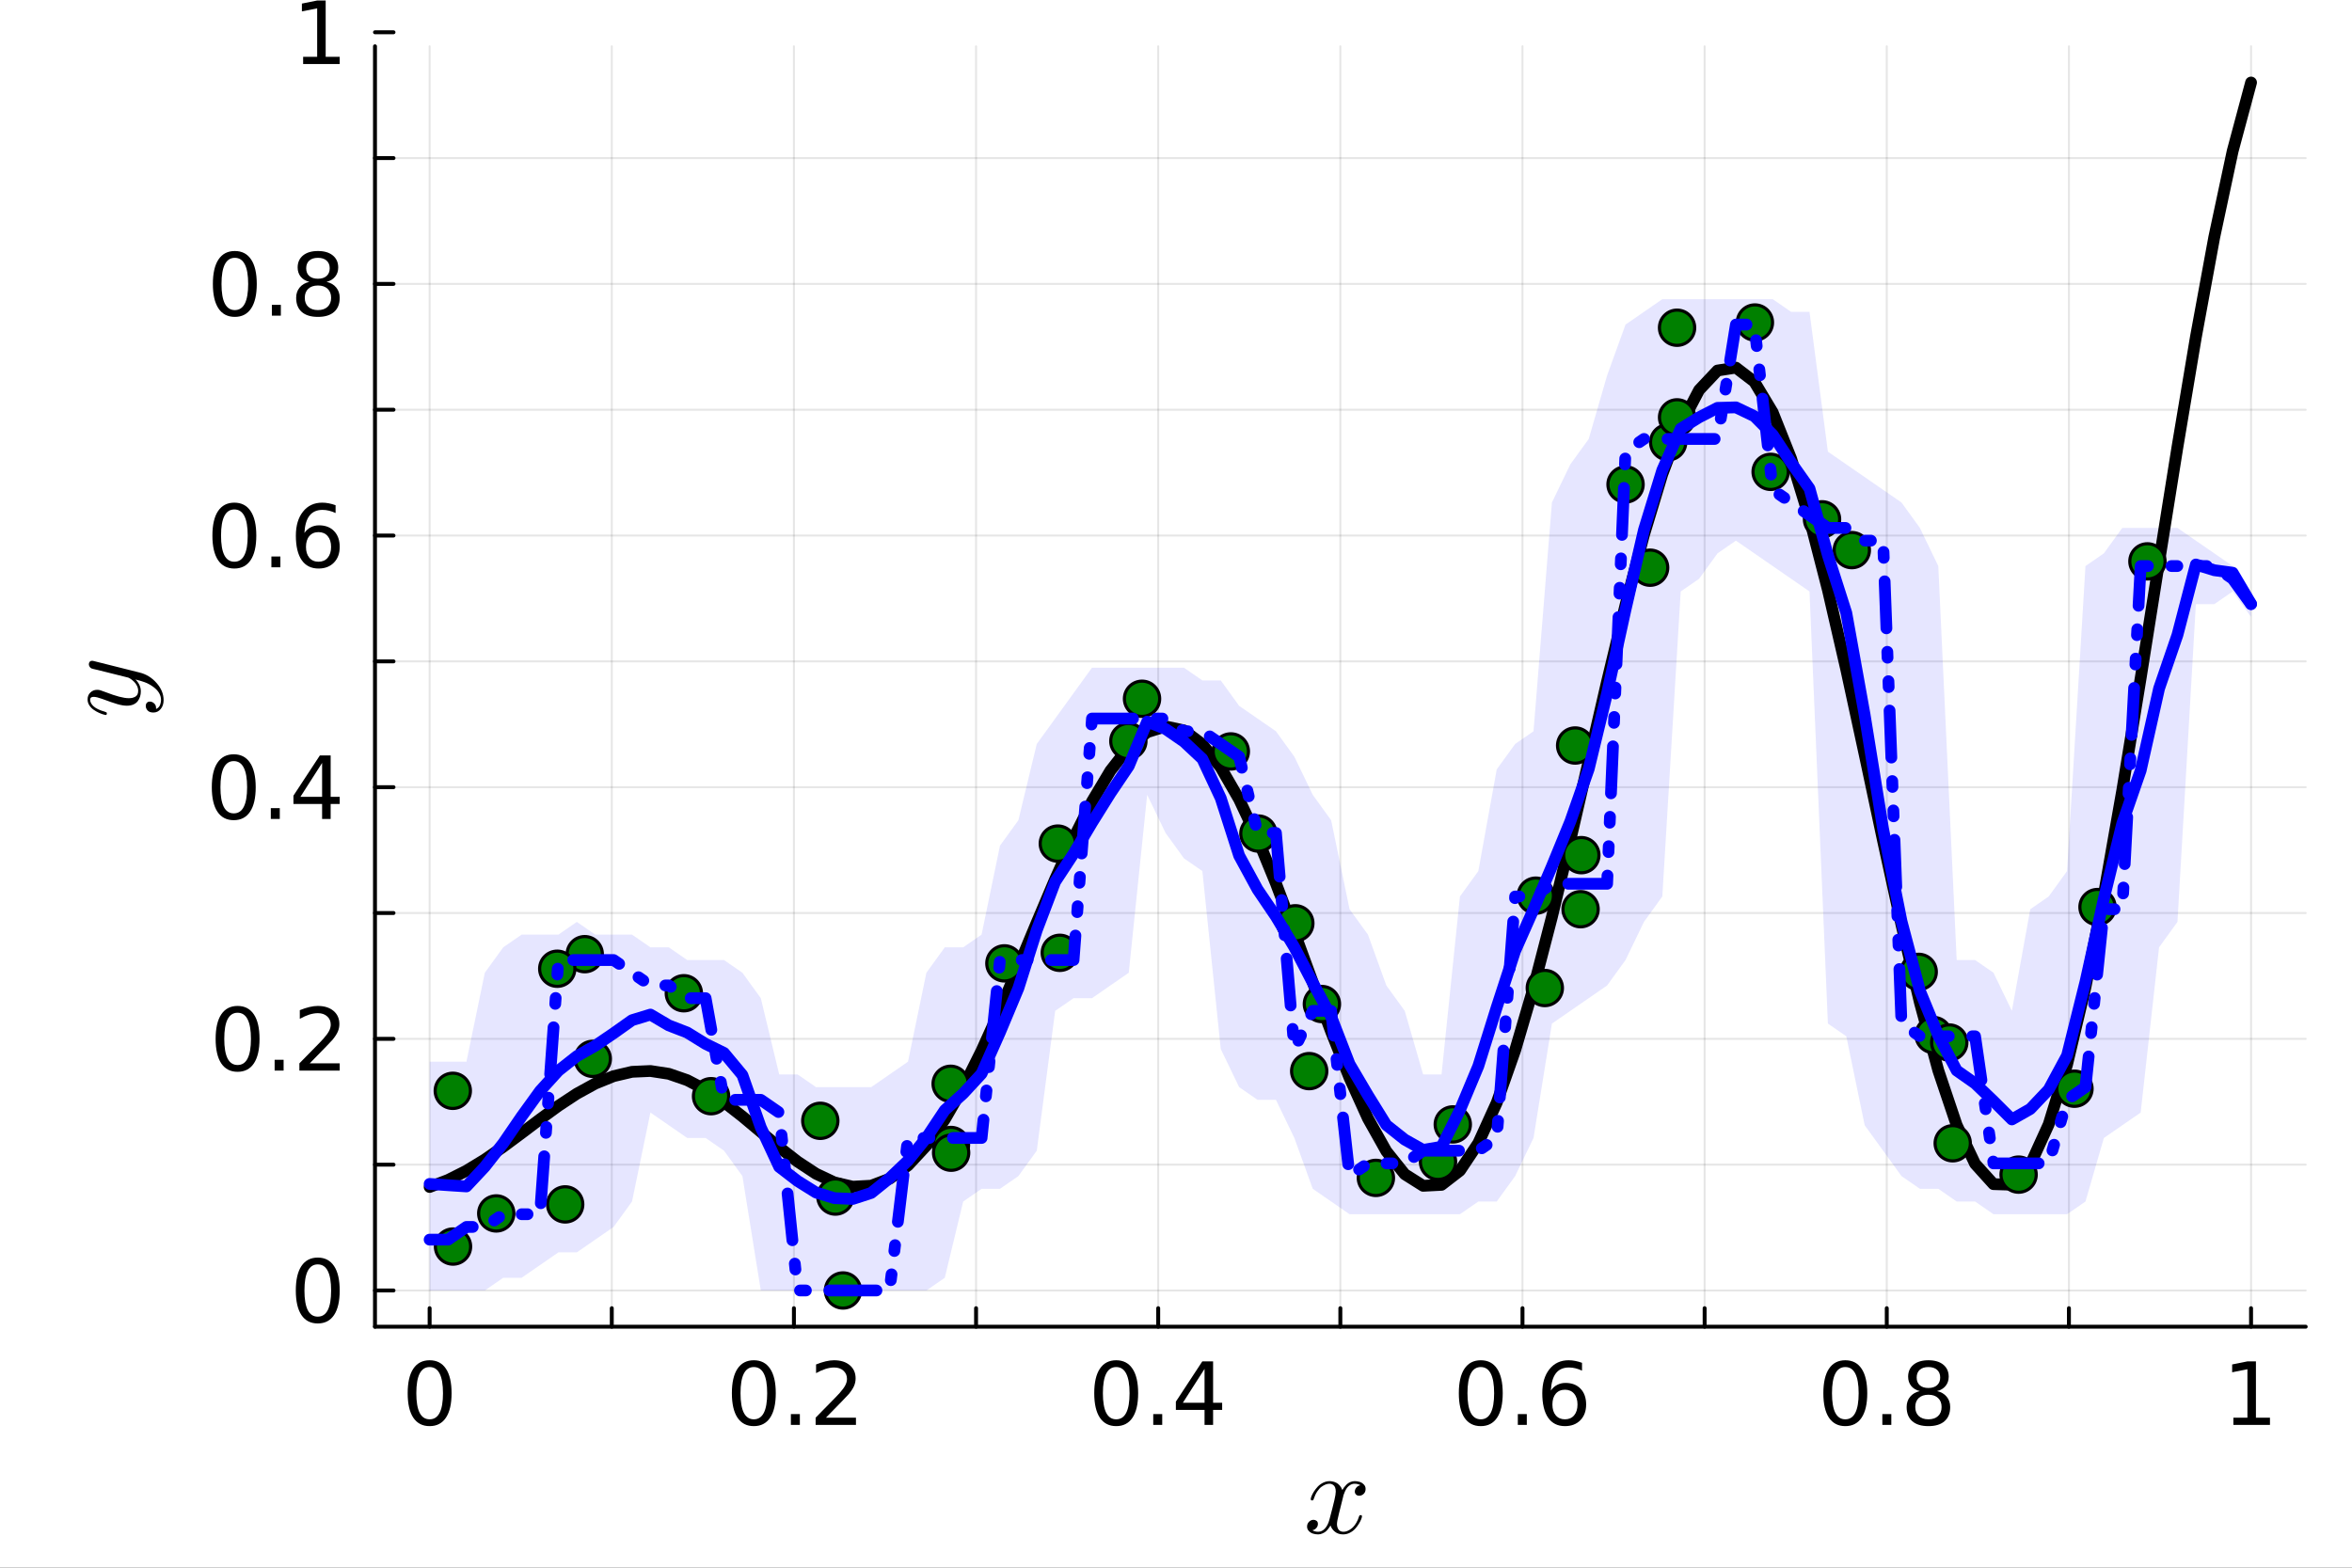 <?xml version="1.0" encoding="utf-8"?>
<svg xmlns="http://www.w3.org/2000/svg" xmlns:xlink="http://www.w3.org/1999/xlink" width="600" height="400" viewBox="0 0 2400 1600">
<rect x="0" y="0" width="2400" height="1600" fill="#333333" stroke="none"/>
<defs>
  <clipPath id="clip680">
    <rect x="0" y="0" width="2400" height="1600"/>
  </clipPath>
</defs>
<path clip-path="url(#clip680)" d="
M0 1600 L2400 1600 L2400 0 L0 0  Z
  " fill="#ffffff" fill-rule="evenodd" fill-opacity="1"/>
<defs>
  <clipPath id="clip681">
    <rect x="480" y="0" width="1681" height="1600"/>
  </clipPath>
</defs>
<defs>
  <clipPath id="clip682">
    <rect x="382" y="47" width="1971" height="1308"/>
  </clipPath>
</defs>
<path clip-path="url(#clip680)" d="
M382.644 1354.06 L2352.76 1354.06 L2352.76 47.244 L382.644 47.244  Z
  " fill="#ffffff" fill-rule="evenodd" fill-opacity="1"/>
<polyline clip-path="url(#clip682)" style="stroke:#000000; stroke-linecap:round; stroke-linejoin:round; stroke-width:2; stroke-opacity:0.1; fill:none" points="
  438.402,1354.06 438.402,47.244 
  "/>
<polyline clip-path="url(#clip682)" style="stroke:#000000; stroke-linecap:round; stroke-linejoin:round; stroke-width:2; stroke-opacity:0.1; fill:none" points="
  624.261,1354.06 624.261,47.244 
  "/>
<polyline clip-path="url(#clip682)" style="stroke:#000000; stroke-linecap:round; stroke-linejoin:round; stroke-width:2; stroke-opacity:0.1; fill:none" points="
  810.121,1354.06 810.121,47.244 
  "/>
<polyline clip-path="url(#clip682)" style="stroke:#000000; stroke-linecap:round; stroke-linejoin:round; stroke-width:2; stroke-opacity:0.1; fill:none" points="
  995.981,1354.06 995.981,47.244 
  "/>
<polyline clip-path="url(#clip682)" style="stroke:#000000; stroke-linecap:round; stroke-linejoin:round; stroke-width:2; stroke-opacity:0.1; fill:none" points="
  1181.84,1354.06 1181.84,47.244 
  "/>
<polyline clip-path="url(#clip682)" style="stroke:#000000; stroke-linecap:round; stroke-linejoin:round; stroke-width:2; stroke-opacity:0.1; fill:none" points="
  1367.7,1354.06 1367.7,47.244 
  "/>
<polyline clip-path="url(#clip682)" style="stroke:#000000; stroke-linecap:round; stroke-linejoin:round; stroke-width:2; stroke-opacity:0.1; fill:none" points="
  1553.56,1354.06 1553.56,47.244 
  "/>
<polyline clip-path="url(#clip682)" style="stroke:#000000; stroke-linecap:round; stroke-linejoin:round; stroke-width:2; stroke-opacity:0.1; fill:none" points="
  1739.42,1354.06 1739.42,47.244 
  "/>
<polyline clip-path="url(#clip682)" style="stroke:#000000; stroke-linecap:round; stroke-linejoin:round; stroke-width:2; stroke-opacity:0.1; fill:none" points="
  1925.28,1354.06 1925.28,47.244 
  "/>
<polyline clip-path="url(#clip682)" style="stroke:#000000; stroke-linecap:round; stroke-linejoin:round; stroke-width:2; stroke-opacity:0.1; fill:none" points="
  2111.14,1354.06 2111.14,47.244 
  "/>
<polyline clip-path="url(#clip682)" style="stroke:#000000; stroke-linecap:round; stroke-linejoin:round; stroke-width:2; stroke-opacity:0.1; fill:none" points="
  2297,1354.06 2297,47.244 
  "/>
<polyline clip-path="url(#clip680)" style="stroke:#000000; stroke-linecap:round; stroke-linejoin:round; stroke-width:4; stroke-opacity:1; fill:none" points="
  382.644,1354.06 2352.76,1354.06 
  "/>
<polyline clip-path="url(#clip680)" style="stroke:#000000; stroke-linecap:round; stroke-linejoin:round; stroke-width:4; stroke-opacity:1; fill:none" points="
  438.402,1354.06 438.402,1335.16 
  "/>
<polyline clip-path="url(#clip680)" style="stroke:#000000; stroke-linecap:round; stroke-linejoin:round; stroke-width:4; stroke-opacity:1; fill:none" points="
  624.261,1354.06 624.261,1335.16 
  "/>
<polyline clip-path="url(#clip680)" style="stroke:#000000; stroke-linecap:round; stroke-linejoin:round; stroke-width:4; stroke-opacity:1; fill:none" points="
  810.121,1354.06 810.121,1335.16 
  "/>
<polyline clip-path="url(#clip680)" style="stroke:#000000; stroke-linecap:round; stroke-linejoin:round; stroke-width:4; stroke-opacity:1; fill:none" points="
  995.981,1354.06 995.981,1335.16 
  "/>
<polyline clip-path="url(#clip680)" style="stroke:#000000; stroke-linecap:round; stroke-linejoin:round; stroke-width:4; stroke-opacity:1; fill:none" points="
  1181.84,1354.06 1181.84,1335.16 
  "/>
<polyline clip-path="url(#clip680)" style="stroke:#000000; stroke-linecap:round; stroke-linejoin:round; stroke-width:4; stroke-opacity:1; fill:none" points="
  1367.7,1354.06 1367.7,1335.16 
  "/>
<polyline clip-path="url(#clip680)" style="stroke:#000000; stroke-linecap:round; stroke-linejoin:round; stroke-width:4; stroke-opacity:1; fill:none" points="
  1553.56,1354.06 1553.56,1335.16 
  "/>
<polyline clip-path="url(#clip680)" style="stroke:#000000; stroke-linecap:round; stroke-linejoin:round; stroke-width:4; stroke-opacity:1; fill:none" points="
  1739.42,1354.06 1739.42,1335.16 
  "/>
<polyline clip-path="url(#clip680)" style="stroke:#000000; stroke-linecap:round; stroke-linejoin:round; stroke-width:4; stroke-opacity:1; fill:none" points="
  1925.28,1354.06 1925.28,1335.16 
  "/>
<polyline clip-path="url(#clip680)" style="stroke:#000000; stroke-linecap:round; stroke-linejoin:round; stroke-width:4; stroke-opacity:1; fill:none" points="
  2111.14,1354.06 2111.14,1335.16 
  "/>
<polyline clip-path="url(#clip680)" style="stroke:#000000; stroke-linecap:round; stroke-linejoin:round; stroke-width:4; stroke-opacity:1; fill:none" points="
  2297,1354.06 2297,1335.16 
  "/>
<path clip-path="url(#clip680)" d="M438.402 1395.23 Q431.631 1395.23 428.202 1401.92 Q424.817 1408.56 424.817 1421.92 Q424.817 1435.25 428.202 1441.93 Q431.631 1448.57 438.402 1448.57 Q445.216 1448.57 448.601 1441.93 Q452.03 1435.25 452.03 1421.92 Q452.03 1408.56 448.601 1401.92 Q445.216 1395.23 438.402 1395.23 M438.402 1388.29 Q449.296 1388.29 455.025 1396.93 Q460.797 1405.52 460.797 1421.92 Q460.797 1438.29 455.025 1446.92 Q449.296 1455.52 438.402 1455.52 Q427.508 1455.52 421.735 1446.92 Q416.006 1438.29 416.006 1421.92 Q416.006 1405.52 421.735 1396.93 Q427.508 1388.29 438.402 1388.29 Z" fill="#000000" fill-rule="evenodd" fill-opacity="1" /><path clip-path="url(#clip680)" d="M769.214 1395.23 Q762.443 1395.23 759.014 1401.92 Q755.629 1408.56 755.629 1421.92 Q755.629 1435.25 759.014 1441.93 Q762.443 1448.57 769.214 1448.57 Q776.028 1448.57 779.414 1441.93 Q782.842 1435.25 782.842 1421.92 Q782.842 1408.56 779.414 1401.92 Q776.028 1395.23 769.214 1395.23 M769.214 1388.29 Q780.108 1388.29 785.837 1396.93 Q791.61 1405.52 791.61 1421.92 Q791.61 1438.29 785.837 1446.92 Q780.108 1455.52 769.214 1455.52 Q758.32 1455.52 752.547 1446.92 Q746.818 1438.29 746.818 1421.92 Q746.818 1405.52 752.547 1396.93 Q758.32 1388.29 769.214 1388.29 Z" fill="#000000" fill-rule="evenodd" fill-opacity="1" /><path clip-path="url(#clip680)" d="M807.018 1443.24 L816.176 1443.24 L816.176 1454.26 L807.018 1454.26 L807.018 1443.24 Z" fill="#000000" fill-rule="evenodd" fill-opacity="1" /><path clip-path="url(#clip680)" d="M842.825 1446.88 L873.424 1446.88 L873.424 1454.26 L832.278 1454.26 L832.278 1446.88 Q837.269 1441.72 845.863 1433.04 Q854.5 1424.31 856.714 1421.79 Q860.924 1417.06 862.573 1413.81 Q864.266 1410.51 864.266 1407.34 Q864.266 1402.18 860.62 1398.92 Q857.017 1395.67 851.201 1395.67 Q847.078 1395.67 842.478 1397.1 Q837.92 1398.53 832.712 1401.44 L832.712 1392.58 Q838.007 1390.46 842.608 1389.37 Q847.208 1388.29 851.028 1388.29 Q861.097 1388.29 867.087 1393.32 Q873.076 1398.36 873.076 1406.78 Q873.076 1410.77 871.557 1414.37 Q870.082 1417.93 866.132 1422.79 Q865.047 1424.05 859.231 1430.08 Q853.415 1436.07 842.825 1446.88 Z" fill="#000000" fill-rule="evenodd" fill-opacity="1" /><path clip-path="url(#clip680)" d="M1138.98 1395.23 Q1132.21 1395.23 1128.78 1401.92 Q1125.4 1408.56 1125.4 1421.92 Q1125.4 1435.25 1128.78 1441.93 Q1132.21 1448.57 1138.98 1448.57 Q1145.79 1448.57 1149.18 1441.93 Q1152.61 1435.25 1152.61 1421.92 Q1152.61 1408.56 1149.18 1401.92 Q1145.79 1395.23 1138.98 1395.23 M1138.98 1388.29 Q1149.87 1388.29 1155.6 1396.93 Q1161.38 1405.52 1161.38 1421.92 Q1161.38 1438.29 1155.6 1446.92 Q1149.87 1455.52 1138.98 1455.52 Q1128.09 1455.52 1122.31 1446.92 Q1116.58 1438.29 1116.58 1421.92 Q1116.58 1405.52 1122.31 1396.93 Q1128.09 1388.29 1138.98 1388.29 Z" fill="#000000" fill-rule="evenodd" fill-opacity="1" /><path clip-path="url(#clip680)" d="M1176.78 1443.24 L1185.94 1443.24 L1185.94 1454.26 L1176.78 1454.26 L1176.78 1443.24 Z" fill="#000000" fill-rule="evenodd" fill-opacity="1" /><path clip-path="url(#clip680)" d="M1229.13 1397.1 L1206.99 1431.69 L1229.13 1431.69 L1229.13 1397.1 M1226.83 1389.46 L1237.85 1389.46 L1237.85 1431.69 L1247.1 1431.69 L1247.1 1438.98 L1237.85 1438.98 L1237.85 1454.26 L1229.13 1454.26 L1229.13 1438.98 L1199.87 1438.98 L1199.87 1430.52 L1226.83 1389.46 Z" fill="#000000" fill-rule="evenodd" fill-opacity="1" /><path clip-path="url(#clip680)" d="M1511 1395.23 Q1504.23 1395.23 1500.8 1401.92 Q1497.42 1408.56 1497.42 1421.92 Q1497.42 1435.25 1500.8 1441.93 Q1504.23 1448.57 1511 1448.57 Q1517.82 1448.57 1521.2 1441.93 Q1524.63 1435.25 1524.63 1421.92 Q1524.63 1408.56 1521.2 1401.92 Q1517.82 1395.23 1511 1395.23 M1511 1388.29 Q1521.9 1388.29 1527.63 1396.93 Q1533.4 1405.52 1533.4 1421.92 Q1533.4 1438.29 1527.63 1446.92 Q1521.9 1455.52 1511 1455.52 Q1500.11 1455.52 1494.34 1446.92 Q1488.61 1438.29 1488.61 1421.92 Q1488.61 1405.52 1494.34 1396.93 Q1500.11 1388.29 1511 1388.29 Z" fill="#000000" fill-rule="evenodd" fill-opacity="1" /><path clip-path="url(#clip680)" d="M1548.81 1443.24 L1557.96 1443.24 L1557.96 1454.26 L1548.81 1454.26 L1548.81 1443.24 Z" fill="#000000" fill-rule="evenodd" fill-opacity="1" /><path clip-path="url(#clip680)" d="M1596.9 1418.37 Q1590.99 1418.37 1587.52 1422.4 Q1584.09 1426.44 1584.09 1433.47 Q1584.09 1440.46 1587.52 1444.54 Q1590.99 1448.57 1596.9 1448.57 Q1602.8 1448.57 1606.23 1444.54 Q1609.7 1440.46 1609.7 1433.47 Q1609.7 1426.44 1606.23 1422.4 Q1602.8 1418.37 1596.9 1418.37 M1614.3 1390.89 L1614.3 1398.88 Q1611 1397.32 1607.62 1396.49 Q1604.28 1395.67 1600.98 1395.67 Q1592.3 1395.67 1587.7 1401.53 Q1583.14 1407.39 1582.49 1419.23 Q1585.05 1415.46 1588.91 1413.46 Q1592.77 1411.42 1597.42 1411.42 Q1607.18 1411.42 1612.83 1417.37 Q1618.51 1423.27 1618.51 1433.47 Q1618.51 1443.45 1612.61 1449.49 Q1606.71 1455.52 1596.9 1455.52 Q1585.66 1455.52 1579.71 1446.92 Q1573.76 1438.29 1573.76 1421.92 Q1573.76 1406.56 1581.05 1397.45 Q1588.35 1388.29 1600.63 1388.29 Q1603.93 1388.29 1607.27 1388.94 Q1610.66 1389.59 1614.3 1390.89 Z" fill="#000000" fill-rule="evenodd" fill-opacity="1" /><path clip-path="url(#clip680)" d="M1882.96 1395.23 Q1876.19 1395.23 1872.76 1401.92 Q1869.38 1408.56 1869.38 1421.92 Q1869.38 1435.25 1872.76 1441.93 Q1876.19 1448.57 1882.96 1448.57 Q1889.78 1448.57 1893.16 1441.93 Q1896.59 1435.25 1896.59 1421.92 Q1896.59 1408.56 1893.16 1401.92 Q1889.78 1395.23 1882.96 1395.23 M1882.96 1388.29 Q1893.86 1388.29 1899.58 1396.93 Q1905.36 1405.52 1905.36 1421.92 Q1905.36 1438.29 1899.58 1446.92 Q1893.86 1455.52 1882.96 1455.52 Q1872.07 1455.52 1866.29 1446.92 Q1860.57 1438.29 1860.57 1421.92 Q1860.57 1405.52 1866.29 1396.93 Q1872.07 1388.29 1882.96 1388.29 Z" fill="#000000" fill-rule="evenodd" fill-opacity="1" /><path clip-path="url(#clip680)" d="M1920.76 1443.24 L1929.92 1443.24 L1929.92 1454.26 L1920.76 1454.26 L1920.76 1443.24 Z" fill="#000000" fill-rule="evenodd" fill-opacity="1" /><path clip-path="url(#clip680)" d="M1967.77 1423.49 Q1961.52 1423.49 1957.92 1426.83 Q1954.36 1430.17 1954.36 1436.03 Q1954.36 1441.89 1957.92 1445.23 Q1961.52 1448.57 1967.77 1448.57 Q1974.02 1448.57 1977.62 1445.23 Q1981.22 1441.85 1981.22 1436.03 Q1981.22 1430.17 1977.62 1426.83 Q1974.06 1423.49 1967.77 1423.49 M1959 1419.75 Q1953.36 1418.37 1950.19 1414.5 Q1947.07 1410.64 1947.07 1405.08 Q1947.07 1397.32 1952.58 1392.8 Q1958.13 1388.29 1967.77 1388.29 Q1977.45 1388.29 1982.96 1392.8 Q1988.47 1397.32 1988.47 1405.08 Q1988.47 1410.64 1985.3 1414.5 Q1982.18 1418.37 1976.58 1419.75 Q1982.92 1421.23 1986.43 1425.53 Q1989.99 1429.82 1989.99 1436.03 Q1989.99 1445.45 1984.22 1450.48 Q1978.49 1455.52 1967.77 1455.52 Q1957.05 1455.52 1951.28 1450.48 Q1945.55 1445.45 1945.55 1436.03 Q1945.55 1429.82 1949.11 1425.53 Q1952.67 1421.23 1959 1419.75 M1955.79 1405.91 Q1955.79 1410.94 1958.92 1413.77 Q1962.08 1416.59 1967.77 1416.59 Q1973.41 1416.59 1976.58 1413.77 Q1979.79 1410.94 1979.79 1405.91 Q1979.79 1400.87 1976.58 1398.05 Q1973.41 1395.23 1967.77 1395.23 Q1962.08 1395.23 1958.92 1398.05 Q1955.79 1400.87 1955.79 1405.91 Z" fill="#000000" fill-rule="evenodd" fill-opacity="1" /><path clip-path="url(#clip680)" d="M2278.96 1446.88 L2293.29 1446.88 L2293.29 1397.45 L2277.71 1400.57 L2277.71 1392.58 L2293.2 1389.46 L2301.97 1389.46 L2301.97 1446.88 L2316.29 1446.88 L2316.29 1454.26 L2278.96 1454.26 L2278.96 1446.88 Z" fill="#000000" fill-rule="evenodd" fill-opacity="1" /><path clip-path="url(#clip680)" d="M1393.47 1519.59 Q1393.47 1522.87 1391.42 1524.74 Q1389.37 1526.56 1387.03 1526.56 Q1384.8 1526.56 1383.63 1525.27 Q1382.46 1523.98 1382.46 1522.34 Q1382.46 1520.12 1384.1 1518.18 Q1385.74 1516.25 1388.2 1515.84 Q1385.8 1514.32 1382.23 1514.32 Q1379.88 1514.32 1377.83 1515.55 Q1375.84 1516.78 1374.61 1518.36 Q1373.44 1519.94 1372.39 1522.22 Q1371.39 1524.45 1370.98 1525.8 Q1370.63 1527.08 1370.34 1528.49 L1366.24 1544.89 Q1364.25 1552.67 1364.25 1555.43 Q1364.25 1558.82 1365.89 1561.11 Q1367.53 1563.33 1370.81 1563.33 Q1372.1 1563.33 1373.56 1562.98 Q1375.02 1562.57 1376.9 1561.52 Q1378.83 1560.4 1380.53 1558.76 Q1382.28 1557.07 1383.98 1554.2 Q1385.68 1551.33 1386.79 1547.64 Q1387.14 1546.35 1388.32 1546.35 Q1389.78 1546.35 1389.78 1547.52 Q1389.78 1548.52 1388.96 1550.62 Q1388.2 1552.67 1386.5 1555.37 Q1384.86 1558 1382.69 1560.4 Q1380.53 1562.75 1377.31 1564.39 Q1374.09 1566.02 1370.57 1566.02 Q1365.54 1566.02 1362.2 1563.33 Q1358.86 1560.64 1357.63 1556.89 Q1357.34 1557.42 1356.93 1558.12 Q1356.52 1558.82 1355.29 1560.4 Q1354.12 1561.93 1352.77 1563.1 Q1351.43 1564.21 1349.32 1565.09 Q1347.27 1566.02 1345.04 1566.02 Q1342.23 1566.02 1339.71 1565.2 Q1337.25 1564.39 1335.5 1562.51 Q1333.74 1560.64 1333.74 1558.06 Q1333.74 1555.19 1335.67 1553.2 Q1337.66 1551.15 1340.36 1551.15 Q1342.06 1551.15 1343.4 1552.15 Q1344.81 1553.14 1344.81 1555.31 Q1344.81 1557.71 1343.17 1559.53 Q1341.53 1561.34 1339.19 1561.81 Q1341.59 1563.33 1345.16 1563.33 Q1349.02 1563.33 1352.07 1559.93 Q1355.11 1556.54 1356.58 1550.86 Q1360.21 1537.22 1361.61 1531.13 Q1363.02 1524.98 1363.02 1522.34 Q1363.02 1519.88 1362.38 1518.18 Q1361.73 1516.49 1360.62 1515.73 Q1359.56 1514.91 1358.57 1514.61 Q1357.63 1514.32 1356.58 1514.32 Q1354.82 1514.32 1352.83 1515.02 Q1350.9 1515.73 1348.56 1517.36 Q1346.27 1518.95 1344.11 1522.22 Q1341.94 1525.5 1340.48 1530.01 Q1340.18 1531.36 1338.89 1531.36 Q1337.49 1531.3 1337.49 1530.13 Q1337.49 1529.13 1338.25 1527.08 Q1339.07 1524.98 1340.71 1522.34 Q1342.41 1519.71 1344.57 1517.36 Q1346.8 1514.96 1350.02 1513.32 Q1353.3 1511.68 1356.81 1511.68 Q1358.39 1511.68 1359.92 1512.04 Q1361.5 1512.33 1363.37 1513.21 Q1365.3 1514.09 1367 1516.02 Q1368.7 1517.95 1369.75 1520.76 Q1370.46 1519.41 1371.39 1518.13 Q1372.39 1516.84 1373.91 1515.26 Q1375.49 1513.62 1377.66 1512.68 Q1379.88 1511.68 1382.34 1511.68 Q1384.74 1511.68 1387.09 1512.33 Q1389.43 1512.91 1391.42 1514.85 Q1393.47 1516.72 1393.47 1519.59 Z" fill="#000000" fill-rule="evenodd" fill-opacity="1" /><polyline clip-path="url(#clip682)" style="stroke:#000000; stroke-linecap:round; stroke-linejoin:round; stroke-width:2; stroke-opacity:0.1; fill:none" points="
  382.644,1317.07 2352.76,1317.07 
  "/>
<polyline clip-path="url(#clip682)" style="stroke:#000000; stroke-linecap:round; stroke-linejoin:round; stroke-width:2; stroke-opacity:0.1; fill:none" points="
  382.644,1188.66 2352.76,1188.66 
  "/>
<polyline clip-path="url(#clip682)" style="stroke:#000000; stroke-linecap:round; stroke-linejoin:round; stroke-width:2; stroke-opacity:0.1; fill:none" points="
  382.644,1060.25 2352.76,1060.25 
  "/>
<polyline clip-path="url(#clip682)" style="stroke:#000000; stroke-linecap:round; stroke-linejoin:round; stroke-width:2; stroke-opacity:0.1; fill:none" points="
  382.644,931.832 2352.76,931.832 
  "/>
<polyline clip-path="url(#clip682)" style="stroke:#000000; stroke-linecap:round; stroke-linejoin:round; stroke-width:2; stroke-opacity:0.1; fill:none" points="
  382.644,803.417 2352.76,803.417 
  "/>
<polyline clip-path="url(#clip682)" style="stroke:#000000; stroke-linecap:round; stroke-linejoin:round; stroke-width:2; stroke-opacity:0.1; fill:none" points="
  382.644,675.003 2352.76,675.003 
  "/>
<polyline clip-path="url(#clip682)" style="stroke:#000000; stroke-linecap:round; stroke-linejoin:round; stroke-width:2; stroke-opacity:0.1; fill:none" points="
  382.644,546.589 2352.76,546.589 
  "/>
<polyline clip-path="url(#clip682)" style="stroke:#000000; stroke-linecap:round; stroke-linejoin:round; stroke-width:2; stroke-opacity:0.1; fill:none" points="
  382.644,418.175 2352.76,418.175 
  "/>
<polyline clip-path="url(#clip682)" style="stroke:#000000; stroke-linecap:round; stroke-linejoin:round; stroke-width:2; stroke-opacity:0.1; fill:none" points="
  382.644,289.76 2352.76,289.76 
  "/>
<polyline clip-path="url(#clip682)" style="stroke:#000000; stroke-linecap:round; stroke-linejoin:round; stroke-width:2; stroke-opacity:0.1; fill:none" points="
  382.644,161.346 2352.76,161.346 
  "/>
<polyline clip-path="url(#clip682)" style="stroke:#000000; stroke-linecap:round; stroke-linejoin:round; stroke-width:2; stroke-opacity:0.1; fill:none" points="
  382.644,32.932 2352.76,32.932 
  "/>
<polyline clip-path="url(#clip680)" style="stroke:#000000; stroke-linecap:round; stroke-linejoin:round; stroke-width:4; stroke-opacity:1; fill:none" points="
  382.644,1354.06 382.644,47.244 
  "/>
<polyline clip-path="url(#clip680)" style="stroke:#000000; stroke-linecap:round; stroke-linejoin:round; stroke-width:4; stroke-opacity:1; fill:none" points="
  382.644,1317.07 401.541,1317.07 
  "/>
<polyline clip-path="url(#clip680)" style="stroke:#000000; stroke-linecap:round; stroke-linejoin:round; stroke-width:4; stroke-opacity:1; fill:none" points="
  382.644,1188.66 401.541,1188.66 
  "/>
<polyline clip-path="url(#clip680)" style="stroke:#000000; stroke-linecap:round; stroke-linejoin:round; stroke-width:4; stroke-opacity:1; fill:none" points="
  382.644,1060.25 401.541,1060.25 
  "/>
<polyline clip-path="url(#clip680)" style="stroke:#000000; stroke-linecap:round; stroke-linejoin:round; stroke-width:4; stroke-opacity:1; fill:none" points="
  382.644,931.832 401.541,931.832 
  "/>
<polyline clip-path="url(#clip680)" style="stroke:#000000; stroke-linecap:round; stroke-linejoin:round; stroke-width:4; stroke-opacity:1; fill:none" points="
  382.644,803.417 401.541,803.417 
  "/>
<polyline clip-path="url(#clip680)" style="stroke:#000000; stroke-linecap:round; stroke-linejoin:round; stroke-width:4; stroke-opacity:1; fill:none" points="
  382.644,675.003 401.541,675.003 
  "/>
<polyline clip-path="url(#clip680)" style="stroke:#000000; stroke-linecap:round; stroke-linejoin:round; stroke-width:4; stroke-opacity:1; fill:none" points="
  382.644,546.589 401.541,546.589 
  "/>
<polyline clip-path="url(#clip680)" style="stroke:#000000; stroke-linecap:round; stroke-linejoin:round; stroke-width:4; stroke-opacity:1; fill:none" points="
  382.644,418.175 401.541,418.175 
  "/>
<polyline clip-path="url(#clip680)" style="stroke:#000000; stroke-linecap:round; stroke-linejoin:round; stroke-width:4; stroke-opacity:1; fill:none" points="
  382.644,289.76 401.541,289.76 
  "/>
<polyline clip-path="url(#clip680)" style="stroke:#000000; stroke-linecap:round; stroke-linejoin:round; stroke-width:4; stroke-opacity:1; fill:none" points="
  382.644,161.346 401.541,161.346 
  "/>
<polyline clip-path="url(#clip680)" style="stroke:#000000; stroke-linecap:round; stroke-linejoin:round; stroke-width:4; stroke-opacity:1; fill:none" points="
  382.644,32.932 401.541,32.932 
  "/>
<path clip-path="url(#clip680)" d="M324.248 1290.45 Q317.477 1290.45 314.048 1297.13 Q310.663 1303.77 310.663 1317.14 Q310.663 1330.46 314.048 1337.15 Q317.477 1343.79 324.248 1343.79 Q331.062 1343.79 334.448 1337.15 Q337.876 1330.46 337.876 1317.14 Q337.876 1303.77 334.448 1297.13 Q331.062 1290.45 324.248 1290.45 M324.248 1283.5 Q335.142 1283.5 340.871 1292.14 Q346.644 1300.73 346.644 1317.14 Q346.644 1333.5 340.871 1342.14 Q335.142 1350.73 324.248 1350.73 Q313.354 1350.73 307.581 1342.14 Q301.852 1333.5 301.852 1317.14 Q301.852 1300.73 307.581 1292.14 Q313.354 1283.5 324.248 1283.5 Z" fill="#000000" fill-rule="evenodd" fill-opacity="1" /><path clip-path="url(#clip680)" d="M242.434 1033.62 Q235.663 1033.62 232.235 1040.3 Q228.849 1046.94 228.849 1060.31 Q228.849 1073.64 232.235 1080.32 Q235.663 1086.96 242.434 1086.96 Q249.248 1086.96 252.634 1080.32 Q256.063 1073.64 256.063 1060.31 Q256.063 1046.94 252.634 1040.3 Q249.248 1033.62 242.434 1033.62 M242.434 1026.67 Q253.328 1026.67 259.057 1035.31 Q264.83 1043.9 264.83 1060.31 Q264.83 1076.67 259.057 1085.31 Q253.328 1093.9 242.434 1093.9 Q231.54 1093.9 225.768 1085.31 Q220.039 1076.67 220.039 1060.31 Q220.039 1043.9 225.768 1035.31 Q231.54 1026.67 242.434 1026.67 Z" fill="#000000" fill-rule="evenodd" fill-opacity="1" /><path clip-path="url(#clip680)" d="M280.238 1081.62 L289.396 1081.62 L289.396 1092.65 L280.238 1092.65 L280.238 1081.62 Z" fill="#000000" fill-rule="evenodd" fill-opacity="1" /><path clip-path="url(#clip680)" d="M316.045 1085.27 L346.644 1085.27 L346.644 1092.65 L305.498 1092.65 L305.498 1085.27 Q310.489 1080.1 319.083 1071.42 Q327.72 1062.7 329.934 1060.18 Q334.144 1055.45 335.793 1052.19 Q337.486 1048.9 337.486 1045.73 Q337.486 1040.56 333.84 1037.31 Q330.238 1034.05 324.422 1034.05 Q320.298 1034.05 315.698 1035.48 Q311.14 1036.92 305.932 1039.83 L305.932 1030.97 Q311.227 1028.84 315.828 1027.76 Q320.429 1026.67 324.248 1026.67 Q334.317 1026.67 340.307 1031.71 Q346.297 1036.74 346.297 1045.16 Q346.297 1049.16 344.777 1052.76 Q343.302 1056.32 339.352 1061.18 Q338.267 1062.44 332.451 1068.47 Q326.635 1074.46 316.045 1085.27 Z" fill="#000000" fill-rule="evenodd" fill-opacity="1" /><path clip-path="url(#clip680)" d="M238.528 776.79 Q231.757 776.79 228.328 783.474 Q224.943 790.115 224.943 803.482 Q224.943 816.807 228.328 823.491 Q231.757 830.132 238.528 830.132 Q245.342 830.132 248.728 823.491 Q252.156 816.807 252.156 803.482 Q252.156 790.115 248.728 783.474 Q245.342 776.79 238.528 776.79 M238.528 769.846 Q249.422 769.846 255.151 778.483 Q260.924 787.076 260.924 803.482 Q260.924 819.845 255.151 828.482 Q249.422 837.076 238.528 837.076 Q227.634 837.076 221.861 828.482 Q216.132 819.845 216.132 803.482 Q216.132 787.076 221.861 778.483 Q227.634 769.846 238.528 769.846 Z" fill="#000000" fill-rule="evenodd" fill-opacity="1" /><path clip-path="url(#clip680)" d="M276.332 824.793 L285.49 824.793 L285.49 835.817 L276.332 835.817 L276.332 824.793 Z" fill="#000000" fill-rule="evenodd" fill-opacity="1" /><path clip-path="url(#clip680)" d="M328.675 778.656 L306.54 813.248 L328.675 813.248 L328.675 778.656 M326.375 771.017 L337.399 771.017 L337.399 813.248 L346.644 813.248 L346.644 820.54 L337.399 820.54 L337.399 835.817 L328.675 835.817 L328.675 820.54 L299.422 820.54 L299.422 812.076 L326.375 771.017 Z" fill="#000000" fill-rule="evenodd" fill-opacity="1" /><path clip-path="url(#clip680)" d="M239.136 519.961 Q232.365 519.961 228.936 526.645 Q225.551 533.286 225.551 546.654 Q225.551 559.979 228.936 566.663 Q232.365 573.303 239.136 573.303 Q245.95 573.303 249.335 566.663 Q252.764 559.979 252.764 546.654 Q252.764 533.286 249.335 526.645 Q245.95 519.961 239.136 519.961 M239.136 513.017 Q250.03 513.017 255.759 521.654 Q261.531 530.248 261.531 546.654 Q261.531 563.017 255.759 571.654 Q250.03 580.247 239.136 580.247 Q228.242 580.247 222.469 571.654 Q216.74 563.017 216.74 546.654 Q216.74 530.248 222.469 521.654 Q228.242 513.017 239.136 513.017 Z" fill="#000000" fill-rule="evenodd" fill-opacity="1" /><path clip-path="url(#clip680)" d="M276.939 567.965 L286.097 567.965 L286.097 578.989 L276.939 578.989 L276.939 567.965 Z" fill="#000000" fill-rule="evenodd" fill-opacity="1" /><path clip-path="url(#clip680)" d="M325.029 543.095 Q319.127 543.095 315.654 547.131 Q312.226 551.168 312.226 558.199 Q312.226 565.187 315.654 569.267 Q319.127 573.303 325.029 573.303 Q330.932 573.303 334.361 569.267 Q337.833 565.187 337.833 558.199 Q337.833 551.168 334.361 547.131 Q330.932 543.095 325.029 543.095 M342.434 515.621 L342.434 523.607 Q339.135 522.045 335.75 521.22 Q332.408 520.395 329.109 520.395 Q320.429 520.395 315.828 526.255 Q311.271 532.114 310.62 543.963 Q313.18 540.187 317.043 538.19 Q320.906 536.151 325.55 536.151 Q335.316 536.151 340.958 542.097 Q346.644 547.999 346.644 558.199 Q346.644 568.182 340.741 574.215 Q334.838 580.247 325.029 580.247 Q313.788 580.247 307.842 571.654 Q301.896 563.017 301.896 546.654 Q301.896 531.289 309.187 522.175 Q316.479 513.017 328.762 513.017 Q332.06 513.017 335.402 513.668 Q338.788 514.319 342.434 515.621 Z" fill="#000000" fill-rule="evenodd" fill-opacity="1" /><path clip-path="url(#clip680)" d="M239.613 263.133 Q232.842 263.133 229.413 269.817 Q226.028 276.457 226.028 289.825 Q226.028 303.15 229.413 309.834 Q232.842 316.475 239.613 316.475 Q246.427 316.475 249.813 309.834 Q253.241 303.15 253.241 289.825 Q253.241 276.457 249.813 269.817 Q246.427 263.133 239.613 263.133 M239.613 256.188 Q250.507 256.188 256.236 264.826 Q262.009 273.419 262.009 289.825 Q262.009 306.188 256.236 314.825 Q250.507 323.419 239.613 323.419 Q228.719 323.419 222.946 314.825 Q217.217 306.188 217.217 289.825 Q217.217 273.419 222.946 264.826 Q228.719 256.188 239.613 256.188 Z" fill="#000000" fill-rule="evenodd" fill-opacity="1" /><path clip-path="url(#clip680)" d="M277.417 311.136 L286.575 311.136 L286.575 322.16 L277.417 322.16 L277.417 311.136 Z" fill="#000000" fill-rule="evenodd" fill-opacity="1" /><path clip-path="url(#clip680)" d="M324.422 291.388 Q318.172 291.388 314.569 294.73 Q311.01 298.072 311.01 303.931 Q311.01 309.791 314.569 313.133 Q318.172 316.475 324.422 316.475 Q330.672 316.475 334.274 313.133 Q337.876 309.747 337.876 303.931 Q337.876 298.072 334.274 294.73 Q330.715 291.388 324.422 291.388 M315.654 287.655 Q310.012 286.266 306.844 282.404 Q303.719 278.541 303.719 272.985 Q303.719 265.216 309.231 260.702 Q314.786 256.188 324.422 256.188 Q334.1 256.188 339.613 260.702 Q345.125 265.216 345.125 272.985 Q345.125 278.541 341.956 282.404 Q338.831 286.266 333.232 287.655 Q339.569 289.131 343.085 293.428 Q346.644 297.725 346.644 303.931 Q346.644 313.35 340.871 318.384 Q335.142 323.419 324.422 323.419 Q313.701 323.419 307.929 318.384 Q302.2 313.35 302.2 303.931 Q302.2 297.725 305.759 293.428 Q309.318 289.131 315.654 287.655 M312.443 273.81 Q312.443 278.845 315.568 281.666 Q318.736 284.487 324.422 284.487 Q330.064 284.487 333.232 281.666 Q336.444 278.845 336.444 273.81 Q336.444 268.775 333.232 265.954 Q330.064 263.133 324.422 263.133 Q318.736 263.133 315.568 265.954 Q312.443 268.775 312.443 273.81 Z" fill="#000000" fill-rule="evenodd" fill-opacity="1" /><path clip-path="url(#clip680)" d="M309.318 57.953 L323.64 57.953 L323.64 8.518 L308.059 11.643 L308.059 3.657 L323.554 0.532 L332.321 0.532 L332.321 57.953 L346.644 57.953 L346.644 65.332 L309.318 65.332 L309.318 57.953 Z" fill="#000000" fill-rule="evenodd" fill-opacity="1" /><path clip-path="url(#clip680)" d="M93.929 674.403 Q94.749 674.403 96.681 674.93 L142.472 686.407 Q152.661 688.925 159.805 697.123 Q166.948 705.262 166.948 714.514 Q166.948 720.077 163.962 723.648 Q161.034 727.22 156.525 727.22 Q152.544 727.22 150.611 725.112 Q148.737 723.004 148.737 720.486 Q148.737 719.667 148.972 718.788 Q149.206 717.91 150.201 716.973 Q151.197 716.036 152.895 716.036 Q155.647 716.036 157.814 718.437 Q158.809 719.608 159.043 720.721 Q159.277 721.775 159.277 723.59 Q160.917 722.887 162.03 721.599 Q163.142 720.311 163.552 718.847 Q164.021 717.383 164.138 716.446 Q164.313 715.451 164.313 714.514 Q164.313 707.019 156.76 701.28 Q154.476 699.582 152.192 698.352 Q149.967 697.064 147.215 696.127 Q144.521 695.19 143.057 694.78 Q141.594 694.312 138.256 693.492 Q143.702 698.938 143.702 705.613 Q143.702 708.424 142.94 710.942 Q142.179 713.401 140.598 715.568 Q138.959 717.734 136.089 719.023 Q133.22 720.252 129.414 720.252 Q125.374 720.252 119.869 718.671 Q114.365 717.09 104.235 713.284 Q98.555 711.235 95.803 711.235 Q94.456 711.235 93.636 711.527 Q92.758 711.82 92.465 712.406 Q92.114 712.991 92.055 713.343 Q91.996 713.635 91.996 714.221 Q91.996 717.676 95.51 720.896 Q99.023 724.117 106.87 726.342 Q108.334 726.81 108.685 727.103 Q109.036 727.396 109.036 728.274 Q108.978 729.738 107.807 729.738 Q107.338 729.738 105.523 729.211 Q103.649 728.684 100.897 727.455 Q98.086 726.166 95.569 724.41 Q92.992 722.653 91.177 719.901 Q89.362 717.09 89.362 713.87 Q89.362 709.478 92.231 706.784 Q95.041 704.032 99.199 704.032 Q100.897 704.032 102.42 704.501 Q103.883 704.911 107.807 706.433 Q123.617 712.581 131.346 712.581 Q133.22 712.581 134.801 712.289 Q136.324 711.937 137.846 711.176 Q139.31 710.415 140.188 708.892 Q141.008 707.311 141.008 705.145 Q141.008 702.393 139.72 699.816 Q138.373 697.181 136.558 695.542 Q134.742 693.843 133.22 692.848 Q131.639 691.794 130.819 691.56 L109.271 686.173 L99.667 683.772 Q94.456 682.659 93.168 682.132 Q91.938 681.43 91.294 680.2 Q90.65 678.97 90.65 677.916 Q90.65 676.452 91.528 675.457 Q92.406 674.403 93.929 674.403 Z" fill="#000000" fill-rule="evenodd" fill-opacity="1" /><path clip-path="url(#clip682)" d="
M438.402 1317.07 L457.175 1317.07 L475.949 1317.07 L494.723 1317.07 L513.496 1304.1 L532.27 1304.1 L551.044 1291.13 L569.818 1278.16 L588.591 1278.16 L607.365 1265.19 
  L626.139 1252.22 L644.912 1226.28 L663.686 1135.48 L682.46 1148.45 L701.233 1161.42 L720.007 1161.42 L738.781 1174.39 L757.555 1200.33 L776.328 1317.07 L795.102 1317.07 
  L813.876 1317.07 L832.649 1317.07 L851.423 1317.07 L870.197 1317.07 L888.97 1317.07 L907.744 1317.07 L926.518 1317.07 L945.292 1317.07 L964.065 1304.1 L982.839 1226.28 
  L1001.61 1213.31 L1020.39 1213.31 L1039.16 1200.33 L1057.93 1174.39 L1076.71 1031.71 L1095.48 1018.74 L1114.25 1018.74 L1133.03 1005.77 L1151.8 992.796 L1170.58 811.2 
  L1189.35 850.113 L1208.12 876.056 L1226.9 889.027 L1245.67 1070.62 L1264.44 1109.54 L1283.22 1122.51 L1301.99 1122.51 L1320.77 1161.42 L1339.54 1213.31 L1358.31 1226.28 
  L1377.09 1239.25 L1395.86 1239.25 L1414.63 1239.25 L1433.41 1239.25 L1452.18 1239.25 L1470.96 1239.25 L1489.73 1239.25 L1508.5 1226.28 L1527.28 1226.28 L1546.05 1200.33 
  L1564.82 1161.42 L1583.6 1044.68 L1602.37 1031.71 L1621.14 1018.74 L1639.92 1005.77 L1658.69 979.825 L1677.47 940.911 L1696.24 914.969 L1715.01 603.662 L1733.79 590.691 
  L1752.56 564.748 L1771.33 551.777 L1790.11 564.748 L1808.88 577.72 L1827.66 590.691 L1846.43 603.662 L1865.2 1044.68 L1883.98 1057.65 L1902.75 1148.45 L1921.52 1174.39 
  L1940.3 1200.33 L1959.07 1213.31 L1977.85 1213.31 L1996.62 1226.28 L2015.39 1226.28 L2034.17 1239.25 L2052.94 1239.25 L2071.71 1239.25 L2090.49 1239.25 L2109.26 1239.25 
  L2128.03 1226.28 L2146.81 1161.42 L2165.58 1148.45 L2184.36 1135.48 L2203.13 966.854 L2221.9 940.911 L2240.68 616.633 L2259.45 616.633 L2278.22 603.662 L2297 629.604 
  L2297 616.633 L2278.22 577.72 L2259.45 564.748 L2240.68 551.777 L2221.9 538.806 L2203.13 538.806 L2184.36 538.806 L2165.58 538.806 L2146.81 564.748 L2128.03 577.72 
  L2109.26 889.027 L2090.49 914.969 L2071.71 927.94 L2052.94 1031.71 L2034.17 992.796 L2015.39 979.825 L1996.62 979.825 L1977.85 577.72 L1959.07 538.806 L1940.3 512.864 
  L1921.52 499.893 L1902.75 486.922 L1883.98 473.95 L1865.2 460.979 L1846.43 318.297 L1827.66 318.297 L1808.88 305.326 L1790.11 305.326 L1771.33 305.326 L1752.56 305.326 
  L1733.79 305.326 L1715.01 305.326 L1696.24 305.326 L1677.47 318.297 L1658.69 331.268 L1639.92 383.152 L1621.14 448.008 L1602.37 473.95 L1583.6 512.864 L1564.82 746.344 
  L1546.05 759.316 L1527.28 785.258 L1508.5 889.027 L1489.73 914.969 L1470.96 1096.57 L1452.18 1096.57 L1433.41 1031.71 L1414.63 1005.77 L1395.86 953.883 L1377.09 927.94 
  L1358.31 837.142 L1339.54 811.2 L1320.77 772.287 L1301.99 746.344 L1283.22 733.373 L1264.44 720.402 L1245.67 694.46 L1226.9 694.46 L1208.12 681.489 L1189.35 681.489 
  L1170.58 681.489 L1151.8 681.489 L1133.03 681.489 L1114.25 681.489 L1095.48 707.431 L1076.71 733.373 L1057.93 759.316 L1039.16 837.142 L1020.39 863.085 L1001.61 953.883 
  L982.839 966.854 L964.065 966.854 L945.292 992.796 L926.518 1083.59 L907.744 1096.57 L888.97 1109.54 L870.197 1109.54 L851.423 1109.54 L832.649 1109.54 L813.876 1096.57 
  L795.102 1096.57 L776.328 1018.74 L757.555 992.796 L738.781 979.825 L720.007 979.825 L701.233 979.825 L682.46 966.854 L663.686 966.854 L644.912 953.883 L626.139 953.883 
  L607.365 953.883 L588.591 940.911 L569.818 953.883 L551.044 953.883 L532.27 953.883 L513.496 966.854 L494.723 992.796 L475.949 1083.59 L457.175 1083.59 L438.402 1083.59 
   Z
  " fill="#0000ff" fill-rule="evenodd" fill-opacity="0.1"/>
<polyline clip-path="url(#clip682)" style="stroke:#0000ff; stroke-linecap:round; stroke-linejoin:round; stroke-width:0; stroke-opacity:1; fill:none" points="
  438.402,1317.07 457.175,1317.07 475.949,1317.07 494.723,1317.07 513.496,1304.1 532.27,1304.1 551.044,1291.13 569.818,1278.16 588.591,1278.16 607.365,1265.19 
  626.139,1252.22 644.912,1226.28 663.686,1135.48 682.46,1148.45 701.233,1161.42 720.007,1161.42 738.781,1174.39 757.555,1200.33 776.328,1317.07 795.102,1317.07 
  813.876,1317.07 832.649,1317.07 851.423,1317.07 870.197,1317.07 888.97,1317.07 907.744,1317.07 926.518,1317.07 945.292,1317.07 964.065,1304.1 982.839,1226.28 
  1001.61,1213.31 1020.39,1213.31 1039.16,1200.33 1057.93,1174.39 1076.71,1031.71 1095.48,1018.74 1114.25,1018.74 1133.03,1005.77 1151.8,992.796 1170.58,811.2 
  1189.35,850.113 1208.12,876.056 1226.9,889.027 1245.67,1070.62 1264.44,1109.54 1283.22,1122.51 1301.99,1122.51 1320.77,1161.42 1339.54,1213.31 1358.31,1226.28 
  1377.09,1239.25 1395.86,1239.25 1414.63,1239.25 1433.41,1239.25 1452.18,1239.25 1470.96,1239.25 1489.73,1239.25 1508.5,1226.28 1527.28,1226.28 1546.05,1200.33 
  1564.82,1161.42 1583.6,1044.68 1602.37,1031.71 1621.14,1018.74 1639.92,1005.77 1658.69,979.825 1677.47,940.911 1696.24,914.969 1715.01,603.662 1733.79,590.691 
  1752.56,564.748 1771.33,551.777 1790.11,564.748 1808.88,577.72 1827.66,590.691 1846.43,603.662 1865.2,1044.68 1883.98,1057.65 1902.75,1148.45 1921.52,1174.39 
  1940.3,1200.33 1959.07,1213.31 1977.85,1213.31 1996.62,1226.28 2015.39,1226.28 2034.17,1239.25 2052.94,1239.25 2071.71,1239.25 2090.49,1239.25 2109.26,1239.25 
  2128.03,1226.28 2146.81,1161.42 2165.58,1148.45 2184.36,1135.48 2203.13,966.854 2221.9,940.911 2240.68,616.633 2259.45,616.633 2278.22,603.662 2297,629.604 
  
  "/>
<polyline clip-path="url(#clip682)" style="stroke:#000000; stroke-linecap:round; stroke-linejoin:round; stroke-width:12; stroke-opacity:1; fill:none" points="
  438.402,1211.45 457.175,1204.3 475.949,1194.86 494.723,1183.42 513.496,1170.43 532.27,1156.48 551.044,1142.3 569.818,1128.63 588.591,1116.26 607.365,1105.94 
  626.139,1098.32 644.912,1093.91 663.686,1093.07 682.46,1095.94 701.233,1102.44 720.007,1112.25 738.781,1124.84 757.555,1139.46 776.328,1155.18 795.102,1170.93 
  813.876,1185.57 832.649,1197.9 851.423,1206.78 870.197,1211.15 888.97,1210.13 907.744,1203.02 926.518,1189.42 945.292,1169.18 964.065,1142.52 982.839,1109.95 
  1001.61,1072.3 1020.39,1030.73 1039.16,986.608 1057.93,941.538 1076.71,897.243 1095.48,855.505 1114.25,818.086 1133.03,786.64 1151.8,762.631 1170.58,747.256 
  1189.35,741.378 1208.12,745.474 1226.9,759.59 1245.67,783.326 1264.44,815.832 1283.22,855.831 1301.99,901.656 1320.77,951.314 1339.54,1002.56 1358.31,1052.97 
  1377.09,1100.1 1395.86,1141.52 1414.63,1174.95 1433.41,1198.41 1452.18,1210.25 1470.96,1209.27 1489.73,1194.78 1508.5,1166.67 1527.28,1125.4 1546.05,1072.01 
  1564.82,1008.1 1583.6,935.781 1602.37,857.587 1621.14,776.39 1639.92,695.279 1658.69,617.435 1677.47,545.998 1696.24,483.93 1715.01,433.88 1733.79,398.064 
  1752.56,378.157 1771.33,375.208 1790.11,389.571 1808.88,420.881 1827.66,468.043 1846.43,529.26 1865.2,602.095 1883.98,683.556 1902.75,770.208 1921.52,858.309 
  1940.3,943.962 1959.07,1023.27 1977.85,1092.52 1996.62,1148.32 2015.39,1187.76 2034.17,1208.55 2052.94,1209.14 2071.71,1188.78 2090.49,1147.57 2109.26,1086.52 
  2128.03,1007.46 2146.81,913.038 2165.58,806.586 2184.36,692.022 2203.13,573.686 2221.9,456.169 2240.68,344.122 2259.45,242.069 2278.22,154.207 2297,84.229 
  
  "/>
<circle clip-path="url(#clip682)" cx="1658.73" cy="494.424" r="18" fill="#008000" fill-rule="evenodd" fill-opacity="1" stroke="#000000" stroke-opacity="1" stroke-width="3.2"/>
<circle clip-path="url(#clip682)" cx="596.678" cy="973.839" r="18" fill="#008000" fill-rule="evenodd" fill-opacity="1" stroke="#000000" stroke-opacity="1" stroke-width="3.2"/>
<circle clip-path="url(#clip682)" cx="1151.39" cy="756.378" r="18" fill="#008000" fill-rule="evenodd" fill-opacity="1" stroke="#000000" stroke-opacity="1" stroke-width="3.2"/>
<circle clip-path="url(#clip682)" cx="1335.92" cy="1093.19" r="18" fill="#008000" fill-rule="evenodd" fill-opacity="1" stroke="#000000" stroke-opacity="1" stroke-width="3.2"/>
<circle clip-path="url(#clip682)" cx="970.064" cy="1106.13" r="18" fill="#008000" fill-rule="evenodd" fill-opacity="1" stroke="#000000" stroke-opacity="1" stroke-width="3.2"/>
<circle clip-path="url(#clip682)" cx="1081.43" cy="972.456" r="18" fill="#008000" fill-rule="evenodd" fill-opacity="1" stroke="#000000" stroke-opacity="1" stroke-width="3.2"/>
<circle clip-path="url(#clip682)" cx="697.793" cy="1013.72" r="18" fill="#008000" fill-rule="evenodd" fill-opacity="1" stroke="#000000" stroke-opacity="1" stroke-width="3.2"/>
<circle clip-path="url(#clip682)" cx="2059.8" cy="1198.83" r="18" fill="#008000" fill-rule="evenodd" fill-opacity="1" stroke="#000000" stroke-opacity="1" stroke-width="3.2"/>
<circle clip-path="url(#clip682)" cx="506.385" cy="1238.44" r="18" fill="#008000" fill-rule="evenodd" fill-opacity="1" stroke="#000000" stroke-opacity="1" stroke-width="3.2"/>
<circle clip-path="url(#clip682)" cx="1806.77" cy="481.573" r="18" fill="#008000" fill-rule="evenodd" fill-opacity="1" stroke="#000000" stroke-opacity="1" stroke-width="3.2"/>
<circle clip-path="url(#clip682)" cx="860.191" cy="1317.07" r="18" fill="#008000" fill-rule="evenodd" fill-opacity="1" stroke="#000000" stroke-opacity="1" stroke-width="3.2"/>
<circle clip-path="url(#clip682)" cx="852.438" cy="1221.22" r="18" fill="#008000" fill-rule="evenodd" fill-opacity="1" stroke="#000000" stroke-opacity="1" stroke-width="3.2"/>
<circle clip-path="url(#clip682)" cx="1711.29" cy="334.485" r="18" fill="#008000" fill-rule="evenodd" fill-opacity="1" stroke="#000000" stroke-opacity="1" stroke-width="3.2"/>
<circle clip-path="url(#clip682)" cx="1859.22" cy="530.029" r="18" fill="#008000" fill-rule="evenodd" fill-opacity="1" stroke="#000000" stroke-opacity="1" stroke-width="3.2"/>
<circle clip-path="url(#clip682)" cx="1790.73" cy="329.157" r="18" fill="#008000" fill-rule="evenodd" fill-opacity="1" stroke="#000000" stroke-opacity="1" stroke-width="3.2"/>
<circle clip-path="url(#clip682)" cx="568.633" cy="988.704" r="18" fill="#008000" fill-rule="evenodd" fill-opacity="1" stroke="#000000" stroke-opacity="1" stroke-width="3.2"/>
<circle clip-path="url(#clip682)" cx="1024.89" cy="983.223" r="18" fill="#008000" fill-rule="evenodd" fill-opacity="1" stroke="#000000" stroke-opacity="1" stroke-width="3.2"/>
<circle clip-path="url(#clip682)" cx="1973.04" cy="1056.38" r="18" fill="#008000" fill-rule="evenodd" fill-opacity="1" stroke="#000000" stroke-opacity="1" stroke-width="3.2"/>
<circle clip-path="url(#clip682)" cx="837.039" cy="1143.91" r="18" fill="#008000" fill-rule="evenodd" fill-opacity="1" stroke="#000000" stroke-opacity="1" stroke-width="3.2"/>
<circle clip-path="url(#clip682)" cx="970.351" cy="1168.59" r="18" fill="#008000" fill-rule="evenodd" fill-opacity="1" stroke="#000000" stroke-opacity="1" stroke-width="3.2"/>
<circle clip-path="url(#clip682)" cx="1079.42" cy="860.981" r="18" fill="#008000" fill-rule="evenodd" fill-opacity="1" stroke="#000000" stroke-opacity="1" stroke-width="3.2"/>
<circle clip-path="url(#clip682)" cx="1321.76" cy="942.323" r="18" fill="#008000" fill-rule="evenodd" fill-opacity="1" stroke="#000000" stroke-opacity="1" stroke-width="3.2"/>
<circle clip-path="url(#clip682)" cx="1576.34" cy="1008.38" r="18" fill="#008000" fill-rule="evenodd" fill-opacity="1" stroke="#000000" stroke-opacity="1" stroke-width="3.2"/>
<circle clip-path="url(#clip682)" cx="970.537" cy="1176.46" r="18" fill="#008000" fill-rule="evenodd" fill-opacity="1" stroke="#000000" stroke-opacity="1" stroke-width="3.2"/>
<circle clip-path="url(#clip682)" cx="1957.86" cy="991.907" r="18" fill="#008000" fill-rule="evenodd" fill-opacity="1" stroke="#000000" stroke-opacity="1" stroke-width="3.2"/>
<circle clip-path="url(#clip682)" cx="1989.05" cy="1064" r="18" fill="#008000" fill-rule="evenodd" fill-opacity="1" stroke="#000000" stroke-opacity="1" stroke-width="3.2"/>
<circle clip-path="url(#clip682)" cx="2191.26" cy="572.944" r="18" fill="#008000" fill-rule="evenodd" fill-opacity="1" stroke="#000000" stroke-opacity="1" stroke-width="3.2"/>
<circle clip-path="url(#clip682)" cx="2116.8" cy="1111.15" r="18" fill="#008000" fill-rule="evenodd" fill-opacity="1" stroke="#000000" stroke-opacity="1" stroke-width="3.2"/>
<circle clip-path="url(#clip682)" cx="1702.22" cy="451.371" r="18" fill="#008000" fill-rule="evenodd" fill-opacity="1" stroke="#000000" stroke-opacity="1" stroke-width="3.2"/>
<circle clip-path="url(#clip682)" cx="1711.31" cy="425.963" r="18" fill="#008000" fill-rule="evenodd" fill-opacity="1" stroke="#000000" stroke-opacity="1" stroke-width="3.2"/>
<circle clip-path="url(#clip682)" cx="1348.88" cy="1024.73" r="18" fill="#008000" fill-rule="evenodd" fill-opacity="1" stroke="#000000" stroke-opacity="1" stroke-width="3.2"/>
<circle clip-path="url(#clip682)" cx="462.029" cy="1113.3" r="18" fill="#008000" fill-rule="evenodd" fill-opacity="1" stroke="#000000" stroke-opacity="1" stroke-width="3.2"/>
<circle clip-path="url(#clip682)" cx="1607.3" cy="760.877" r="18" fill="#008000" fill-rule="evenodd" fill-opacity="1" stroke="#000000" stroke-opacity="1" stroke-width="3.2"/>
<circle clip-path="url(#clip682)" cx="2140.32" cy="925.741" r="18" fill="#008000" fill-rule="evenodd" fill-opacity="1" stroke="#000000" stroke-opacity="1" stroke-width="3.2"/>
<circle clip-path="url(#clip682)" cx="1467.37" cy="1185.72" r="18" fill="#008000" fill-rule="evenodd" fill-opacity="1" stroke="#000000" stroke-opacity="1" stroke-width="3.2"/>
<circle clip-path="url(#clip682)" cx="1889.6" cy="561.443" r="18" fill="#008000" fill-rule="evenodd" fill-opacity="1" stroke="#000000" stroke-opacity="1" stroke-width="3.2"/>
<circle clip-path="url(#clip682)" cx="1613.6" cy="872.784" r="18" fill="#008000" fill-rule="evenodd" fill-opacity="1" stroke="#000000" stroke-opacity="1" stroke-width="3.2"/>
<circle clip-path="url(#clip682)" cx="576.716" cy="1229.22" r="18" fill="#008000" fill-rule="evenodd" fill-opacity="1" stroke="#000000" stroke-opacity="1" stroke-width="3.2"/>
<circle clip-path="url(#clip682)" cx="462.259" cy="1272.24" r="18" fill="#008000" fill-rule="evenodd" fill-opacity="1" stroke="#000000" stroke-opacity="1" stroke-width="3.2"/>
<circle clip-path="url(#clip682)" cx="604.852" cy="1080.66" r="18" fill="#008000" fill-rule="evenodd" fill-opacity="1" stroke="#000000" stroke-opacity="1" stroke-width="3.2"/>
<circle clip-path="url(#clip682)" cx="1567.14" cy="914.121" r="18" fill="#008000" fill-rule="evenodd" fill-opacity="1" stroke="#000000" stroke-opacity="1" stroke-width="3.2"/>
<circle clip-path="url(#clip682)" cx="725.573" cy="1118.79" r="18" fill="#008000" fill-rule="evenodd" fill-opacity="1" stroke="#000000" stroke-opacity="1" stroke-width="3.2"/>
<circle clip-path="url(#clip682)" cx="1403.97" cy="1202.17" r="18" fill="#008000" fill-rule="evenodd" fill-opacity="1" stroke="#000000" stroke-opacity="1" stroke-width="3.2"/>
<circle clip-path="url(#clip682)" cx="1284.08" cy="850.745" r="18" fill="#008000" fill-rule="evenodd" fill-opacity="1" stroke="#000000" stroke-opacity="1" stroke-width="3.2"/>
<circle clip-path="url(#clip682)" cx="1612.83" cy="927.94" r="18" fill="#008000" fill-rule="evenodd" fill-opacity="1" stroke="#000000" stroke-opacity="1" stroke-width="3.2"/>
<circle clip-path="url(#clip682)" cx="1255.95" cy="766.912" r="18" fill="#008000" fill-rule="evenodd" fill-opacity="1" stroke="#000000" stroke-opacity="1" stroke-width="3.2"/>
<circle clip-path="url(#clip682)" cx="1165.34" cy="713.165" r="18" fill="#008000" fill-rule="evenodd" fill-opacity="1" stroke="#000000" stroke-opacity="1" stroke-width="3.2"/>
<circle clip-path="url(#clip682)" cx="1992.57" cy="1166.85" r="18" fill="#008000" fill-rule="evenodd" fill-opacity="1" stroke="#000000" stroke-opacity="1" stroke-width="3.2"/>
<circle clip-path="url(#clip682)" cx="1683.8" cy="579.393" r="18" fill="#008000" fill-rule="evenodd" fill-opacity="1" stroke="#000000" stroke-opacity="1" stroke-width="3.2"/>
<circle clip-path="url(#clip682)" cx="1482.43" cy="1147.59" r="18" fill="#008000" fill-rule="evenodd" fill-opacity="1" stroke="#000000" stroke-opacity="1" stroke-width="3.2"/>
<polyline clip-path="url(#clip682)" style="stroke:#0000ff; stroke-linecap:round; stroke-linejoin:round; stroke-width:12; stroke-opacity:1; fill:none" stroke-dasharray="48, 24, 6, 24, 6, 24" points="
  438.402,1265.19 457.175,1265.19 475.949,1252.22 494.723,1252.22 513.496,1239.25 532.27,1239.25 551.044,1239.25 569.818,979.825 588.591,979.825 607.365,979.825 
  626.139,979.825 644.912,992.796 663.686,1005.77 682.46,1005.77 701.233,1018.74 720.007,1018.74 738.781,1122.51 757.555,1122.51 776.328,1122.51 795.102,1135.48 
  813.876,1317.07 832.649,1317.07 851.423,1317.07 870.197,1317.07 888.97,1317.07 907.744,1317.07 926.518,1161.42 945.292,1161.42 964.065,1161.42 982.839,1161.42 
  1001.61,1161.42 1020.39,979.825 1039.16,979.825 1057.93,979.825 1076.71,979.825 1095.48,979.825 1114.25,733.373 1133.03,733.373 1151.8,733.373 1170.58,733.373 
  1189.35,733.373 1208.12,746.344 1226.9,746.344 1245.67,759.316 1264.44,772.287 1283.22,850.113 1301.99,850.113 1320.77,1070.62 1339.54,1031.71 1358.31,1031.71 
  1377.09,1200.33 1395.86,1187.36 1414.63,1187.36 1433.41,1187.36 1452.18,1174.39 1470.96,1174.39 1489.73,1174.39 1508.5,1174.39 1527.28,1161.42 1546.05,914.969 
  1564.82,914.969 1583.6,901.998 1602.37,901.998 1621.14,901.998 1639.92,901.998 1658.69,460.979 1677.47,448.008 1696.24,448.008 1715.01,448.008 1733.79,448.008 
  1752.56,448.008 1771.33,331.268 1790.11,331.268 1808.88,499.893 1827.66,512.864 1846.43,525.835 1865.2,538.806 1883.98,538.806 1902.75,551.777 1921.52,551.777 
  1940.3,1044.68 1959.07,1057.65 1977.85,1057.65 1996.62,1057.65 2015.39,1057.65 2034.17,1187.36 2052.94,1187.36 2071.71,1187.36 2090.49,1187.36 2109.26,1122.51 
  2128.03,1109.54 2146.81,927.94 2165.58,927.94 2184.36,577.72 2203.13,577.72 2221.9,577.72 2240.68,577.72 2259.45,577.72 2278.22,590.691 2297,616.633 
  
  "/>
<polyline clip-path="url(#clip682)" style="stroke:#0000ff; stroke-linecap:round; stroke-linejoin:round; stroke-width:12; stroke-opacity:1; fill:none" points="
  438.402,1208.33 457.175,1209.65 475.949,1210.87 494.723,1190.8 513.496,1166.84 532.27,1139.45 551.044,1113.47 569.818,1092.79 588.591,1077.99 607.365,1067.33 
  626.139,1054.56 644.912,1041.23 663.686,1035.5 682.46,1046.55 701.233,1053.81 720.007,1065.41 738.781,1074.61 757.555,1097.2 776.328,1150.68 795.102,1190.9 
  813.876,1205.35 832.649,1217.09 851.423,1222.84 870.197,1223.66 888.97,1217.54 907.744,1202.45 926.518,1184.56 945.292,1161.26 964.065,1133.06 982.839,1116.11 
  1001.61,1095.81 1020.39,1053.47 1039.16,1008.57 1057.93,949.307 1076.71,899.87 1095.48,871.28 1114.25,839.69 1133.03,809.598 1151.8,781.79 1170.58,736.533 
  1189.35,744 1208.12,756.93 1226.9,774.513 1245.67,814.661 1264.44,873.253 1283.22,907.759 1301.99,935.452 1320.77,966.802 1339.54,1002.94 1358.31,1037.64 
  1377.09,1086.05 1395.86,1117.91 1414.63,1148.2 1433.41,1163.09 1452.18,1173.62 1470.96,1170.4 1489.73,1132.94 1508.5,1088.03 1527.28,1028.01 1546.05,970.464 
  1564.82,928.1 1583.6,884.14 1602.37,838.388 1621.14,784.79 1639.92,707.436 1658.69,622.125 1677.47,540.938 1696.24,479.789 1715.01,437.546 1733.79,425.902 
  1752.56,416.272 1771.33,415.758 1790.11,424.756 1808.88,443.658 1827.66,472.072 1846.43,498.615 1865.2,566.708 1883.98,625.569 1902.75,729.917 1921.52,846 
  1940.3,940.228 1959.07,1011.25 1977.85,1056.87 1996.62,1092.57 2015.39,1105.73 2034.17,1123.76 2052.94,1142.5 2071.71,1131.85 2090.49,1112.05 2109.26,1077.29 
  2128.03,1002.01 2146.81,917.058 2165.58,840.463 2184.36,786.345 2203.13,702.715 2221.9,647.987 2240.68,576.139 2259.45,581.98 2278.22,584.527 2297,616.368 
  
  "/>
</svg>
